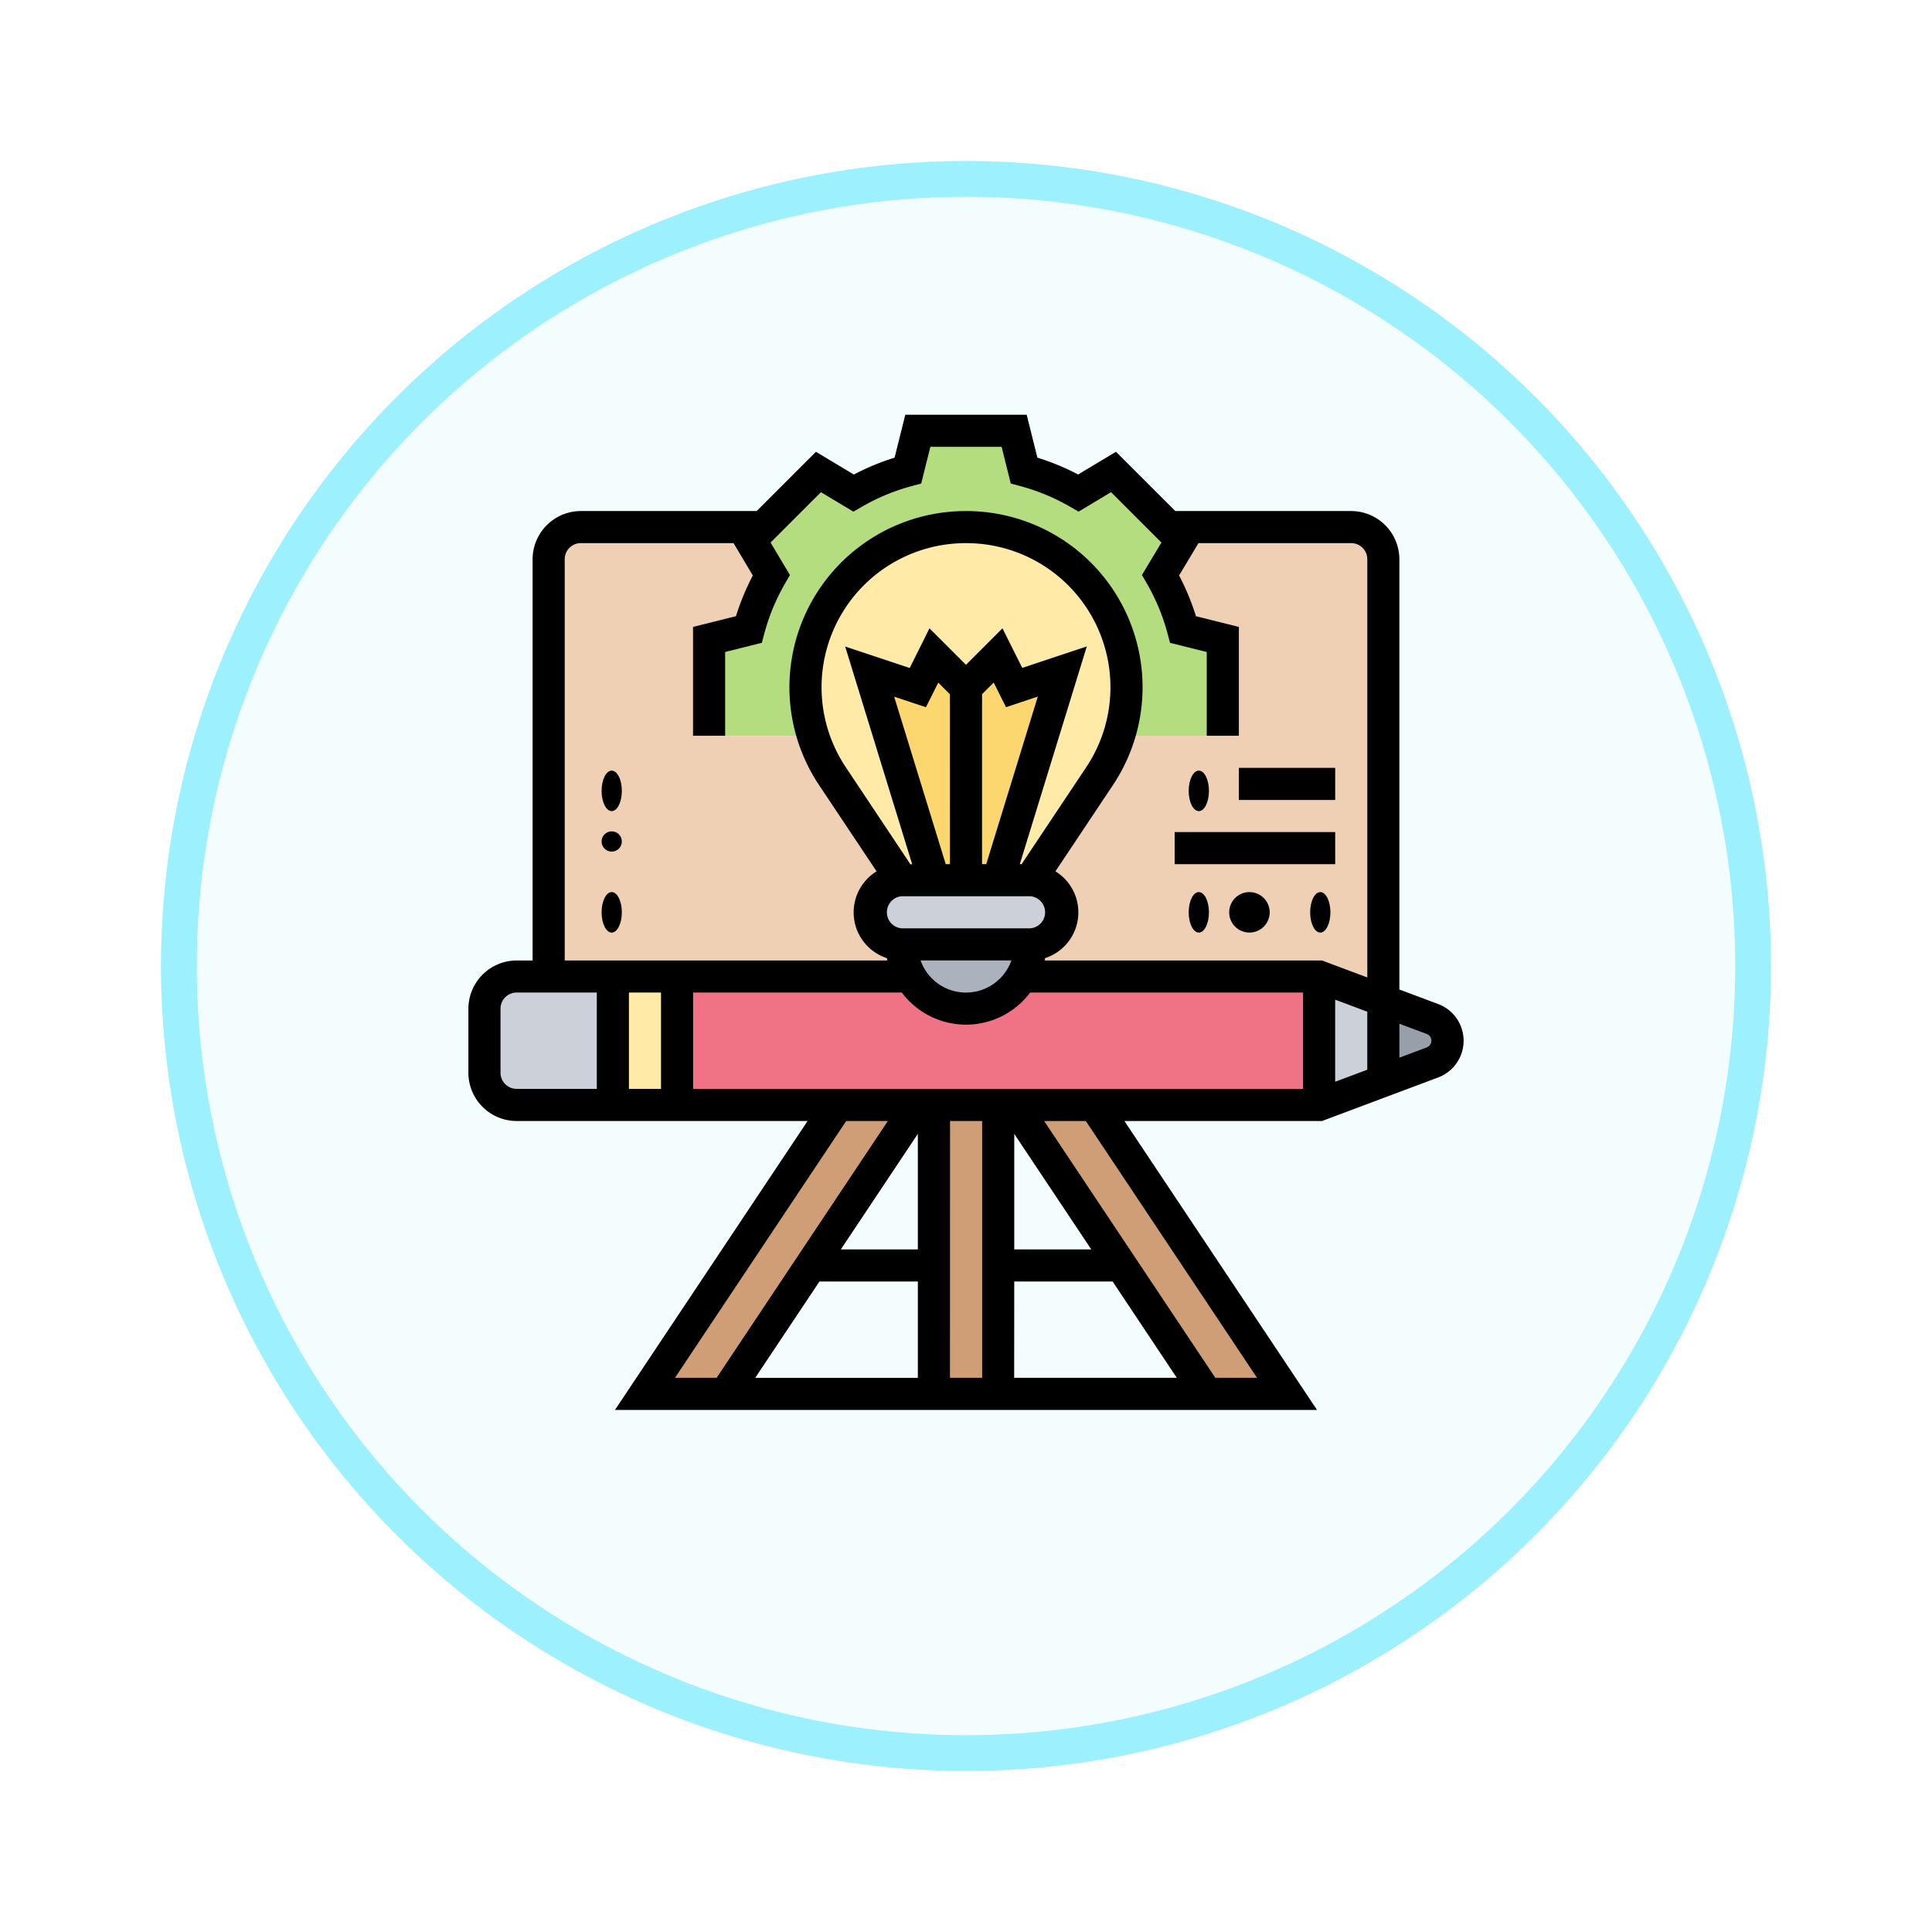 <svg xmlns="http://www.w3.org/2000/svg" xmlns:xlink="http://www.w3.org/1999/xlink" width="108" height="108" viewBox="0 0 108 108">
  <defs>
    <filter id="Elipse_11495" x="0" y="0" width="108" height="108" filterUnits="userSpaceOnUse">
      <feOffset dy="3" input="SourceAlpha"/>
      <feGaussianBlur stdDeviation="3" result="blur"/>
      <feFlood flood-opacity="0.161"/>
      <feComposite operator="in" in2="blur"/>
      <feComposite in="SourceGraphic"/>
    </filter>
  </defs>
  <g id="Grupo_1150956" data-name="Grupo 1150956" transform="translate(-187 -1853)">
    <g transform="matrix(1, 0, 0, 1, 187, 1853)" filter="url(#Elipse_11495)">
      <g id="Elipse_11495-2" data-name="Elipse 11495" transform="translate(9 6)" fill="#f4fdfe" stroke="#9df0fd" stroke-width="2">
        <circle cx="45" cy="45" r="45" stroke="none"/>
        <circle cx="45" cy="45" r="44" fill="none"/>
      </g>
    </g>
    <g id="creative_7417530" transform="translate(213.184 1876.184)">
      <g id="Grupo_1150969" data-name="Grupo 1150969" transform="translate(0.897 0.897)">
        <g id="Grupo_1150954" data-name="Grupo 1150954" transform="translate(29.61 37.686)">
          <path id="Trazado_990172" data-name="Trazado 990172" d="M276.486,344l10.767,16.151h-4.486l-4.786-7.178L272,344Z" transform="translate(-272 -344)" fill="#cf9e76"/>
        </g>
        <g id="Grupo_1150955" data-name="Grupo 1150955" transform="translate(25.124 37.686)">
          <path id="Trazado_990173" data-name="Trazado 990173" d="M235.589,352.973v7.178H232V344h3.589Z" transform="translate(-232 -344)" fill="#cf9e76"/>
        </g>
        <g id="Grupo_1150956-2" data-name="Grupo 1150956" transform="translate(8.973 37.686)">
          <path id="Trazado_990174" data-name="Trazado 990174" d="M103.254,344l-5.982,8.973-4.786,7.178H88L98.767,344Z" transform="translate(-88 -344)" fill="#cf9e76"/>
        </g>
        <g id="Grupo_1150957" data-name="Grupo 1150957" transform="translate(30.028 5.384)">
          <path id="Trazado_990175" data-name="Trazado 990175" d="M295.94,57.795V82.47l-3.589-1.346H275.72a3.576,3.576,0,0,0,.48-1.795,1.795,1.795,0,1,0,0-3.589l3.88-5.82a8.907,8.907,0,0,0,1.082-2.256h5.805V62.281l-2.219-.555a12.525,12.525,0,0,0-1.261-3.04l1.178-1.962L283.941,56h10.2A1.794,1.794,0,0,1,295.94,57.795Z" transform="translate(-275.72 -56)" fill="#f0d0b4"/>
        </g>
        <g id="Grupo_1150958" data-name="Grupo 1150958" transform="translate(3.589 5.384)">
          <path id="Trazado_990176" data-name="Trazado 990176" d="M60.22,81.124H40V57.795A1.794,1.794,0,0,1,41.795,56H52l-.725.725,1.178,1.962a12.525,12.525,0,0,0-1.261,3.04l-2.219.555v5.384h5.805a8.907,8.907,0,0,0,1.082,2.256l3.88,5.82a1.795,1.795,0,0,0,0,3.589A3.576,3.576,0,0,0,60.22,81.124Z" transform="translate(-40 -56)" fill="#f0d0b4"/>
        </g>
        <g id="Grupo_1150959" data-name="Grupo 1150959" transform="translate(50.248 31.854)">
          <path id="Trazado_990177" data-name="Trazado 990177" d="M458.749,293.031a1.294,1.294,0,0,1,0,2.425L456,296.486V292Z" transform="translate(-456 -292)" fill="#969faa"/>
        </g>
        <g id="Grupo_1150960" data-name="Grupo 1150960" transform="translate(7.178 30.508)">
          <path id="Trazado_990178" data-name="Trazado 990178" d="M72,280h3.589v7.178H72Z" transform="translate(-72 -280)" fill="#ffeaa7"/>
        </g>
        <g id="Grupo_1150961" data-name="Grupo 1150961" transform="translate(0 30.508)">
          <path id="Trazado_990179" data-name="Trazado 990179" d="M15.178,280v7.178H9.795A1.794,1.794,0,0,1,8,285.384v-3.589A1.794,1.794,0,0,1,9.795,280h5.384Z" transform="translate(-8 -280)" fill="#ccd1d9"/>
        </g>
        <g id="Grupo_1150962" data-name="Grupo 1150962" transform="translate(46.659 30.508)">
          <path id="Trazado_990180" data-name="Trazado 990180" d="M427.589,281.346v4.486L424,287.178V280Z" transform="translate(-424 -280)" fill="#ccd1d9"/>
        </g>
        <g id="Grupo_1150963" data-name="Grupo 1150963" transform="translate(10.767 30.508)">
          <path id="Trazado_990181" data-name="Trazado 990181" d="M139.891,280v7.178H104V280h13.042a3.591,3.591,0,0,0,6.218,0Z" transform="translate(-104 -280)" fill="#ef7385"/>
        </g>
        <g id="Grupo_1150964" data-name="Grupo 1150964" transform="translate(12.562)">
          <path id="Trazado_990182" data-name="Trazado 990182" d="M125.768,24.932c.012.039.024.079.037.117H120V19.665l2.219-.555a12.525,12.525,0,0,1,1.261-3.04L122.3,14.108l.725-.725,3.082-3.082,1.962,1.178a12.525,12.525,0,0,1,3.04-1.261L131.665,8h5.384l.555,2.219a12.525,12.525,0,0,1,3.04,1.261L142.6,10.3l3.082,3.082.725.725-1.178,1.962a12.526,12.526,0,0,1,1.261,3.04l2.219.555v5.384h-5.805a8.952,8.952,0,0,0-8.532-11.665h-.038a8.952,8.952,0,0,0-8.569,11.548Z" transform="translate(-120 -8)" fill="#b4dd7f"/>
        </g>
        <g id="Grupo_1150965" data-name="Grupo 1150965" transform="translate(23.329 28.713)">
          <path id="Trazado_990183" data-name="Trazado 990183" d="M216,264h7.178A3.589,3.589,0,1,1,216,264Z" transform="translate(-216 -264)" fill="#aab2bd"/>
        </g>
        <g id="Grupo_1150966" data-name="Grupo 1150966" transform="translate(21.535 25.124)">
          <path id="Trazado_990184" data-name="Trazado 990184" d="M208.973,232a1.795,1.795,0,1,1,0,3.589h-7.178a1.795,1.795,0,1,1,0-3.589h7.178Z" transform="translate(-200 -232)" fill="#ccd1d9"/>
        </g>
        <g id="Grupo_1150967" data-name="Grupo 1150967" transform="translate(17.946 5.384)">
          <path id="Trazado_990185" data-name="Trazado 990185" d="M185.946,64.954a8.981,8.981,0,0,1-1.5,4.966l-3.88,5.82h-1.795l3.589-11.665-2.692.9-.9-1.795-1.795,1.795-1.795-1.795-.9,1.795-2.692-.9,3.589,11.665h-1.795l-3.88-5.82a8.907,8.907,0,0,1-1.082-2.256c-.013-.038-.025-.077-.037-.117A8.952,8.952,0,0,1,176.954,56h.038a8.953,8.953,0,0,1,8.954,8.954Z" transform="translate(-168 -56)" fill="#ffeaa7"/>
        </g>
        <g id="Grupo_1150968" data-name="Grupo 1150968" transform="translate(21.535 12.562)">
          <path id="Trazado_990186" data-name="Trazado 990186" d="M210.767,120.9l-3.589,11.665h-3.589L200,120.9l2.692.9.9-1.795,1.795,1.795L207.178,120l.9,1.795Z" transform="translate(-200 -120)" fill="#fcd770"/>
        </g>
      </g>
      <g id="Grupo_1150970" data-name="Grupo 1150970" transform="translate(0 0)">
        <path id="Trazado_990187" data-name="Trazado 990187" d="M54.209,32.942l-2.167-.812V8.076a2.7,2.7,0,0,0-2.692-2.692H39.518L36.2,2.069,34.084,3.341A13.394,13.394,0,0,0,31.808,2.4l-.6-2.4H24.423l-.6,2.4a13.393,13.393,0,0,0-2.276.943l-2.12-1.272L16.114,5.384H6.281A2.7,2.7,0,0,0,3.589,8.076V30.508h-.9A2.7,2.7,0,0,0,0,33.2v3.589a2.7,2.7,0,0,0,2.692,2.692H18.961L8.194,55.632H47.438L36.671,39.481H47.719l6.491-2.434a2.192,2.192,0,0,0,0-4.105ZM5.384,8.076a.9.9,0,0,1,.9-.9h8.537L15.9,8.986a13.393,13.393,0,0,0-.943,2.276l-2.4.6v6.084h1.795V13.263l2.052-.513.136-.511a11.6,11.6,0,0,1,1.169-2.821l.265-.458L16.891,7.145l2.816-2.816,1.815,1.089.458-.265A11.6,11.6,0,0,1,24.8,3.983l.511-.136.513-2.052h3.983l.513,2.052.511.136a11.6,11.6,0,0,1,2.821,1.169l.458.265,1.815-1.089,2.816,2.816L37.652,8.96l.265.458a11.6,11.6,0,0,1,1.169,2.821l.136.511,2.052.513v4.683H43.07V11.861l-2.4-.6a13.394,13.394,0,0,0-.943-2.276l1.085-1.808h8.537a.9.9,0,0,1,.9.9V31.456l-2.529-.948H32.212c.009-.044.016-.088.024-.132a2.691,2.691,0,0,0,.579-4.852L36.032,20.7a9.851,9.851,0,0,0-8.2-15.315H27.8A9.851,9.851,0,0,0,19.6,20.7l3.217,4.825a2.691,2.691,0,0,0,.579,4.852c.008.044.015.088.024.132H5.384Zm19.74,38.583H20.819L25.124,40.2Zm-5.5,1.795h5.5v5.384H16.033Zm7.3-8.973h1.795V53.837H26.919Zm3.589,8.973h5.5L39.6,53.837H30.508Zm0-1.795V40.2l4.305,6.458ZM12.562,37.686V32.3H24.229a4.481,4.481,0,0,0,7.173,0H46.659v5.384ZM10.767,32.3v5.384H8.973V32.3Zm20.638-3.589H24.227a.9.9,0,0,1,0-1.795h7.178a.9.9,0,0,1,0,1.795Zm-2.692-3.589v-9.5l.652-.651.689,1.377,1.776-.592-2.882,9.365Zm-1.795,0h-.235L23.8,15.759l1.776.592.689-1.377.652.651Zm4.006,0h-.1l3.745-12.17-3.608,1.2-1.106-2.212-2.04,2.04-2.04-2.04L24.67,14.157l-3.608-1.2,3.745,12.17h-.1L21.093,19.7A8.056,8.056,0,0,1,27.8,7.178h.038a8.057,8.057,0,0,1,6.7,12.525Zm-.571,5.384a2.691,2.691,0,0,1-5.075,0Zm18.1,2.192,1.795.673v3.243l-1.795.673ZM1.795,36.789V33.2a.9.9,0,0,1,.9-.9H7.178v5.384H2.692A.9.9,0,0,1,1.795,36.789Zm19.323,2.692h2.33L13.876,53.837h-2.33ZM44.085,53.837h-2.33L32.184,39.481h2.33Zm9.494-18.471-1.537.576v-1.9l1.537.576a.4.4,0,0,1,0,.744Z" transform="translate(0 0)"/>
        <ellipse id="Elipse_11659" data-name="Elipse 11659" cx="0.566" cy="1.132" rx="0.566" ry="1.132" transform="translate(7.445 26.684)"/>
        <circle id="Elipse_11660" data-name="Elipse 11660" cx="0.566" cy="0.566" r="0.566" transform="translate(7.445 23.289)"/>
        <ellipse id="Elipse_11661" data-name="Elipse 11661" cx="0.566" cy="1.132" rx="0.566" ry="1.132" transform="translate(7.445 19.894)"/>
        <ellipse id="Elipse_11662" data-name="Elipse 11662" cx="0.566" cy="1.132" rx="0.566" ry="1.132" transform="translate(40.265 19.894)"/>
        <circle id="Elipse_11663" data-name="Elipse 11663" cx="1.132" cy="1.132" r="1.132" transform="translate(42.528 26.684)"/>
        <ellipse id="Elipse_11664" data-name="Elipse 11664" cx="0.566" cy="1.132" rx="0.566" ry="1.132" transform="translate(47.055 26.684)"/>
        <ellipse id="Elipse_11665" data-name="Elipse 11665" cx="0.566" cy="1.132" rx="0.566" ry="1.132" transform="translate(40.265 26.684)"/>
        <path id="Trazado_990188" data-name="Trazado 990188" d="M384,176h5.384v1.795H384Z" transform="translate(-340.93 -156.26)"/>
        <path id="Trazado_990189" data-name="Trazado 990189" d="M352,208h8.973v1.795H352Z" transform="translate(-312.519 -184.671)"/>
      </g>
    </g>
  </g>
</svg>

